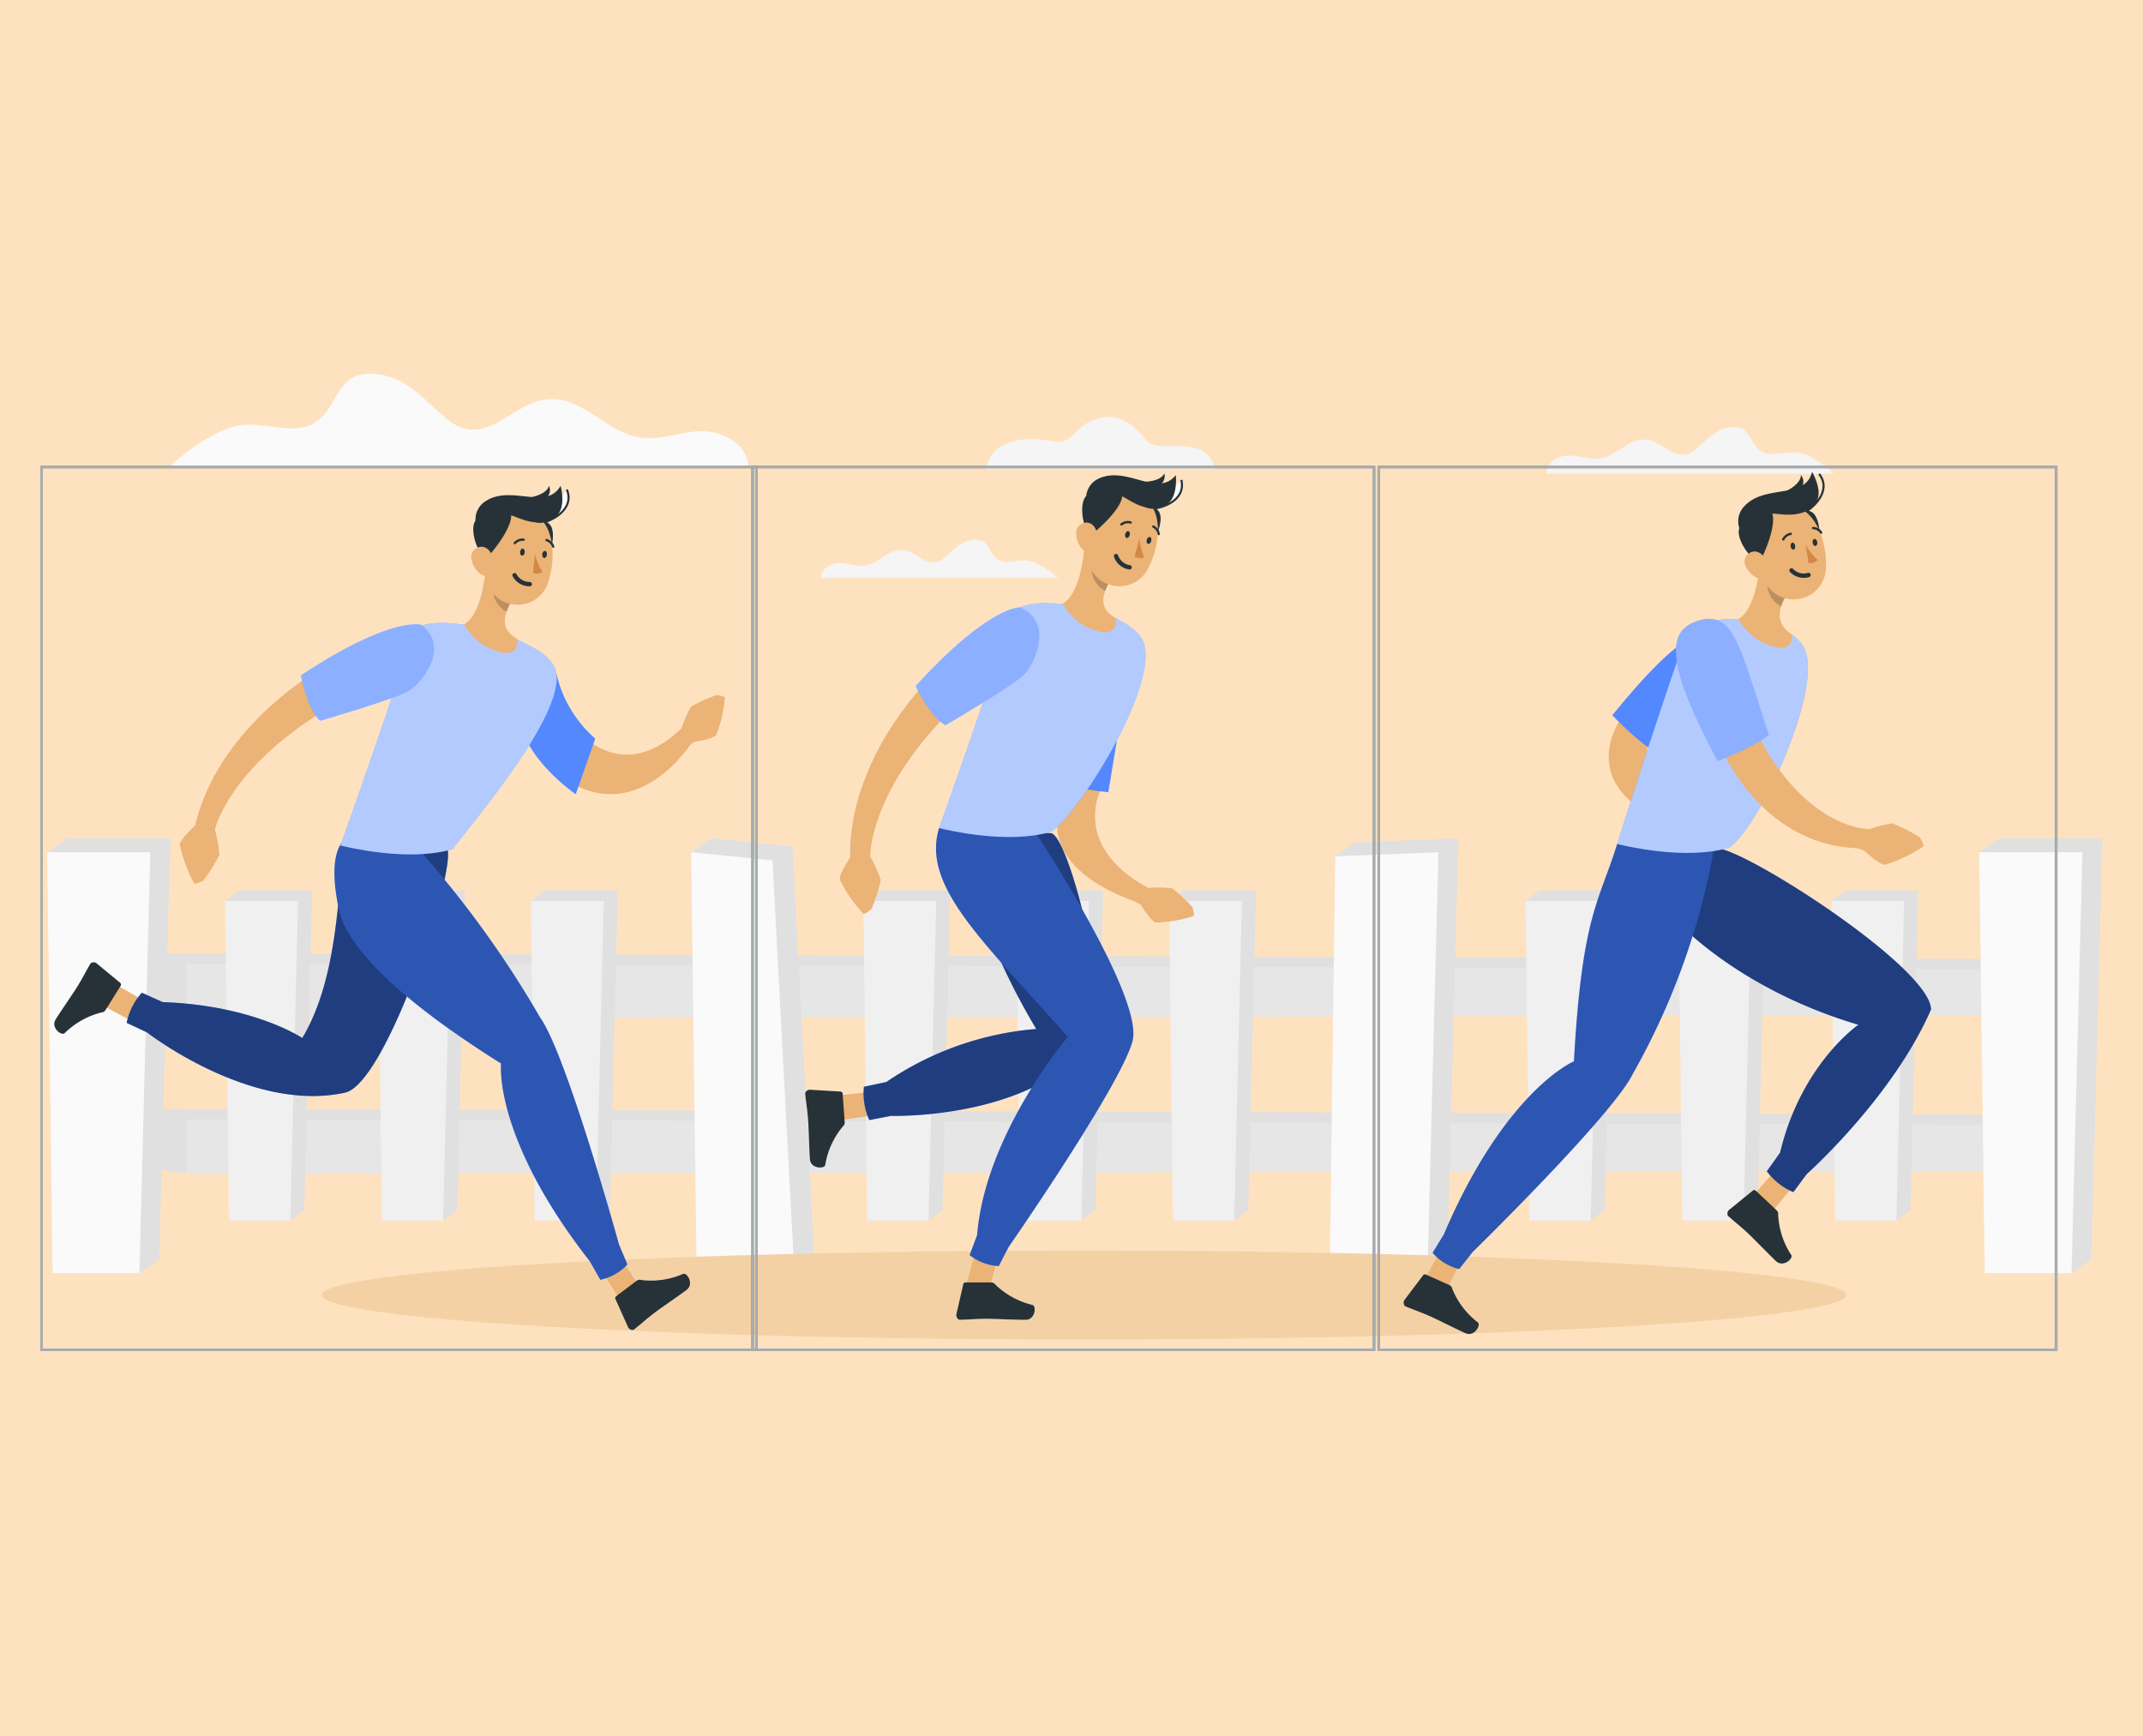 <svg xmlns="http://www.w3.org/2000/svg" width="258" height="209" viewBox="0 0 258 209">
  <g id="Grupo_79423" data-name="Grupo 79423" transform="translate(13566 9409)">
    <rect id="Rectángulo_34268" data-name="Rectángulo 34268" width="258" height="209" transform="translate(-13566 -9409)" fill="#fee2bf"/>
    <g id="Grupo_79422" data-name="Grupo 79422" transform="translate(-13980.781 -11710.693)">
      <g id="Grupo_74026" data-name="Grupo 74026" transform="translate(420.458 2402.604)">
        <g id="Grupo_73978" data-name="Grupo 73978" transform="translate(9.234 13.83)">
          <path id="Trazado_108993" data-name="Trazado 108993" d="M1.494,299.682v6.561L9,307.512,227.13,305.9l7.5-4.249-7.5-1.268Z" transform="translate(-1.494 -299.682)" fill="#e0e0e0"/>
          <path id="Trazado_108994" data-name="Trazado 108994" d="M17.348,302.362v6.561l225.635-.348v-5.517Z" transform="translate(-9.846 -301.094)" fill="#e6e6e6"/>
        </g>
        <g id="Grupo_73979" data-name="Grupo 73979" transform="translate(9.234 32.556)">
          <path id="Trazado_108995" data-name="Trazado 108995" d="M1.494,339.255v6.561L9,347.084l218.133-1.616,7.5-4.249-7.5-1.268Z" transform="translate(-1.494 -339.255)" fill="#e0e0e0"/>
          <path id="Trazado_108996" data-name="Trazado 108996" d="M17.348,341.934V348.5l225.635-.348v-5.517Z" transform="translate(-9.846 -340.666)" fill="#e6e6e6"/>
        </g>
        <g id="Grupo_73983" data-name="Grupo 73983" transform="translate(21.432 6.27)">
          <g id="Grupo_73980" data-name="Grupo 73980" transform="translate(0)">
            <path id="Trazado_108997" data-name="Trazado 108997" d="M37.737,283.708h-8.77l-1.695,1.279,2.16,37.187,5.679,1.279,1.695-1.279Z" transform="translate(-27.272 -283.708)" fill="#e0e0e0"/>
            <path id="Trazado_108998" data-name="Trazado 108998" d="M36.042,286.411h-8.77l.465,38.466h7.374Z" transform="translate(-27.272 -285.132)" fill="#f0f0f0"/>
          </g>
          <g id="Grupo_73981" data-name="Grupo 73981" transform="translate(18.402)">
            <path id="Trazado_108999" data-name="Trazado 108999" d="M76.623,283.708h-8.77l-1.695,1.279,2.16,37.187L74,323.453l1.695-1.279Z" transform="translate(-66.159 -283.708)" fill="#e0e0e0"/>
            <path id="Trazado_109000" data-name="Trazado 109000" d="M74.929,286.411h-8.77l.465,38.466H74Z" transform="translate(-66.159 -285.132)" fill="#f0f0f0"/>
          </g>
          <g id="Grupo_73982" data-name="Grupo 73982" transform="translate(36.804)">
            <path id="Trazado_109001" data-name="Trazado 109001" d="M115.51,283.708h-8.77l-1.695,1.279,2.16,37.187,5.679,1.279,1.695-1.279Z" transform="translate(-105.046 -283.708)" fill="#e0e0e0"/>
            <path id="Trazado_109002" data-name="Trazado 109002" d="M113.816,286.411h-8.77l.465,38.466h7.374Z" transform="translate(-105.046 -285.132)" fill="#f0f0f0"/>
          </g>
        </g>
        <g id="Grupo_73987" data-name="Grupo 73987" transform="translate(98.267 6.27)">
          <g id="Grupo_73984" data-name="Grupo 73984">
            <path id="Trazado_109003" data-name="Trazado 109003" d="M200.1,283.708h-8.77l-1.695,1.279,2.16,37.187,5.679,1.279,1.695-1.279Z" transform="translate(-189.638 -283.708)" fill="#e0e0e0"/>
            <path id="Trazado_109004" data-name="Trazado 109004" d="M198.408,286.411h-8.77l.465,38.466h7.374Z" transform="translate(-189.638 -285.132)" fill="#f0f0f0"/>
          </g>
          <g id="Grupo_73985" data-name="Grupo 73985" transform="translate(18.402)">
            <path id="Trazado_109005" data-name="Trazado 109005" d="M238.99,283.708h-8.77l-1.695,1.279,2.16,37.187,5.679,1.279,1.695-1.279Z" transform="translate(-228.525 -283.708)" fill="#e0e0e0"/>
            <path id="Trazado_109006" data-name="Trazado 109006" d="M237.295,286.411h-8.77l.465,38.466h7.374Z" transform="translate(-228.525 -285.132)" fill="#f0f0f0"/>
          </g>
          <g id="Grupo_73986" data-name="Grupo 73986" transform="translate(36.804)">
            <path id="Trazado_109007" data-name="Trazado 109007" d="M277.876,283.708h-8.77l-1.695,1.279,2.16,37.187,5.679,1.279,1.695-1.279Z" transform="translate(-267.412 -283.708)" fill="#e0e0e0"/>
            <path id="Trazado_109008" data-name="Trazado 109008" d="M276.182,286.411h-8.77l.465,38.466h7.374Z" transform="translate(-267.412 -285.132)" fill="#f0f0f0"/>
          </g>
        </g>
        <g id="Grupo_73991" data-name="Grupo 73991" transform="translate(177.992 6.27)">
          <g id="Grupo_73988" data-name="Grupo 73988">
            <path id="Trazado_109009" data-name="Trazado 109009" d="M368.576,283.708h-8.77l-1.695,1.279,2.16,37.187,5.679,1.279,1.695-1.279Z" transform="translate(-358.111 -283.708)" fill="#e0e0e0"/>
            <path id="Trazado_109010" data-name="Trazado 109010" d="M366.881,286.411h-8.77l.465,38.466h7.374Z" transform="translate(-358.111 -285.132)" fill="#f0f0f0"/>
          </g>
          <g id="Grupo_73989" data-name="Grupo 73989" transform="translate(18.402)">
            <path id="Trazado_109011" data-name="Trazado 109011" d="M407.463,283.708h-8.77L397,284.987l2.16,37.187,5.679,1.279,1.695-1.279Z" transform="translate(-396.998 -283.708)" fill="#e0e0e0"/>
            <path id="Trazado_109012" data-name="Trazado 109012" d="M405.768,286.411H397l.465,38.466h7.374Z" transform="translate(-396.998 -285.132)" fill="#f0f0f0"/>
          </g>
          <g id="Grupo_73990" data-name="Grupo 73990" transform="translate(36.804)">
            <path id="Trazado_109013" data-name="Trazado 109013" d="M446.35,283.708h-8.77l-1.695,1.279,2.16,37.187,5.679,1.279,1.695-1.279Z" transform="translate(-435.885 -283.708)" fill="#e0e0e0"/>
            <path id="Trazado_109014" data-name="Trazado 109014" d="M444.655,286.411h-8.77l.465,38.466h7.374Z" transform="translate(-435.885 -285.132)" fill="#f0f0f0"/>
          </g>
        </g>
        <g id="Grupo_73992" data-name="Grupo 73992" transform="translate(77.537)">
          <path id="Trazado_109015" data-name="Trazado 109015" d="M158.017,271.444l-9.786-.987-2.4,1.685,3.06,48.982,9.363,1.685,2.4-1.685Z" transform="translate(-145.83 -270.457)" fill="#e0e0e0"/>
          <path id="Trazado_109016" data-name="Trazado 109016" d="M155.616,275l-9.786-.987.659,50.667h11.764Z" transform="translate(-145.83 -272.333)" fill="#fafafa"/>
        </g>
        <g id="Grupo_73993" data-name="Grupo 73993" transform="translate(154.414)">
          <path id="Trazado_109017" data-name="Trazado 109017" d="M324.5,270.457l-12.423.493-2.4,1.685,1.741,48.489,9.363,1.685,2.4-1.685Z" transform="translate(-309.02 -270.457)" fill="#e0e0e0"/>
          <path id="Trazado_109018" data-name="Trazado 109018" d="M321.369,274.017l-12.423.493-.659,50.173H320.05Z" transform="translate(-308.286 -272.333)" fill="#fafafa"/>
        </g>
        <g id="Grupo_73994" data-name="Grupo 73994" transform="translate(232.61)">
          <path id="Trazado_109019" data-name="Trazado 109019" d="M488.353,270.457H475.929l-2.4,1.685,3.06,48.982,8.044,1.685,2.4-1.685Z" transform="translate(-473.529 -270.457)" fill="#e0e0e0"/>
          <path id="Trazado_109020" data-name="Trazado 109020" d="M485.952,274.017H473.529l.659,50.667h10.445Z" transform="translate(-473.529 -272.333)" fill="#fafafa"/>
        </g>
        <g id="Grupo_73995" data-name="Grupo 73995">
          <path id="Trazado_109021" data-name="Trazado 109021" d="M-3.195,270.457H-15.618l-2.4,1.685,3.06,48.982,8.044,1.685,2.4-1.685Z" transform="translate(18.019 -270.457)" fill="#e0e0e0"/>
          <path id="Trazado_109022" data-name="Trazado 109022" d="M-5.6,274.017H-18.019l.659,50.667H-6.914Z" transform="translate(18.019 -272.333)" fill="#fafafa"/>
        </g>
      </g>
      <g id="Grupo_74027" data-name="Grupo 74027" transform="translate(435.002 2346.692)">
        <g id="Grupo_73998" data-name="Grupo 73998">
          <g id="Grupo_73997" data-name="Grupo 73997">
            <path id="Trazado_109023" data-name="Trazado 109023" d="M25.486,164.867c2.854-.492,6.112,1.051,8.632-.064,3.138-1.388,2.91-5.833,6.534-6.128,6.3-.513,8.825,6.462,12.656,6.689,3.582.212,5.8-3.393,9.382-3.651,4.457-.322,7.081,4.262,11.528,4.654,2.453.217,4.813-.889,7.28-.8,2.914.1,5.44,2.133,5.286,4.4H16.941S21.663,165.525,25.486,164.867Z" transform="translate(-16.941 -158.648)" fill="#fafafa"/>
            <path id="Trazado_109024" data-name="Trazado 109024" d="M227.469,172.891c2.1-.91,3.985-.587,6.019-.3s2.257-1.761,4.665-2.64c3.363-1.228,5.407,1.413,6.269,2.493s3.031.488,5.166.776c2.958.4,3.059,2.708,3.059,2.708H225.162A3.635,3.635,0,0,1,227.469,172.891Z" transform="translate(-126.628 -164.432)" fill="#f5f5f5"/>
          </g>
        </g>
        <path id="Trazado_109025" data-name="Trazado 109025" d="M208.129,203.367c-1.165-.2-2.5.43-3.525-.026-1.281-.567-1.188-2.382-2.668-2.5-2.573-.209-3.6,2.639-5.168,2.731-1.462.087-2.37-1.386-3.831-1.491-1.82-.132-2.891,1.74-4.707,1.9-1,.088-1.965-.363-2.972-.329-1.19.041-2.221.871-2.158,1.8h28.518A9.08,9.08,0,0,0,208.129,203.367Z" transform="translate(-104.469 -180.868)" fill="#f5f5f5"/>
        <path id="Trazado_109026" data-name="Trazado 109026" d="M398.017,175.272c-1.414-.244-3.028.521-4.276-.031-1.554-.688-1.441-2.889-3.236-3.036-3.121-.254-4.372,3.2-6.27,3.313-1.774.106-2.876-1.681-4.647-1.809-2.208-.159-3.508,2.112-5.71,2.306-1.215.107-2.384-.441-3.606-.4-1.444.049-2.694,1.057-2.619,2.18h34.6S399.911,175.6,398.017,175.272Z" transform="translate(-201.687 -165.783)" fill="#f5f5f5"/>
      </g>
      <g id="Grupo_74025" data-name="Grupo 74025">
        <g id="Shadow" transform="translate(453.538 2452.23)">
          <ellipse id="_Path_" data-name="&lt;Path&gt;" cx="91.752" cy="5.358" rx="91.752" ry="5.358" fill="#f4d1a5"/>
        </g>
        <g id="Character_3" data-name="Character 3" transform="translate(419.781 2357.912)">
          <g id="Grupo_74011" data-name="Grupo 74011">
            <g id="Grupo_74004" data-name="Grupo 74004" transform="translate(163.992 0.583)">
              <path id="Trazado_109027" data-name="Trazado 109027" d="M385.131,260.511s-4.742,6.195,1.836,10.937l1.6-3.821s-.791-1.245-.333-4.533Z" transform="translate(-358.796 -231.11)" fill="#ebb376"/>
              <path id="Trazado_109028" data-name="Trazado 109028" d="M398.58,239.816c-2.4-2.271-5.937-.976-14.181,9.189,0,0,3.259,3.418,5.258,4.451,0,0,7.08-5.956,8.324-7.35S401.492,242.573,398.58,239.816Z" transform="translate(-359.282 -219.705)" fill="#407bff"/>
              <path id="Trazado_109029" data-name="Trazado 109029" d="M398.58,239.816c-2.4-2.271-5.937-.976-14.181,9.189,0,0,3.259,3.418,5.258,4.451,0,0,7.08-5.956,8.324-7.35S401.492,242.573,398.58,239.816Z" transform="translate(-359.282 -219.705)" fill="#fff" opacity="0.1"/>
              <path id="Trazado_109030" data-name="Trazado 109030" d="M420.628,378.858l2.507-2.865,2.129,1.92-2.534,3.08Z" transform="translate(-378.366 -291.944)" fill="#ebb376"/>
              <path id="Trazado_109031" data-name="Trazado 109031" d="M419.608,383.536l-2.547-2.4a.284.284,0,0,0-.361.034l-2.756,2.243a.614.614,0,0,0-.242.723.33.33,0,0,0,.058.072c.822.739,1.472,1.221,2.482,2.172.622.586,2.411,2.445,3.269,3.253s2.1-.28,1.848-.721a9.663,9.663,0,0,1-1.58-4.869A.584.584,0,0,0,419.608,383.536Z" transform="translate(-374.693 -294.627)" fill="#263238"/>
              <path id="Trazado_109032" data-name="Trazado 109032" d="M399.833,302.437s7.286,8.475,22.321,12.949c0,0-6.883,4.718-9.422,15.387l-1.6,2.249a7.81,7.81,0,0,0,3.193,2.511l1.59-2.151s10.347-9.205,14.985-19.838c-.066-5.274-24.549-20.72-26.148-19.314S399.833,302.437,399.833,302.437Z" transform="translate(-367.412 -248.825)" fill="#407bff"/>
              <path id="Trazado_109033" data-name="Trazado 109033" d="M399.833,302.437s7.286,8.475,22.321,12.949c0,0-6.883,4.718-9.422,15.387l-1.6,2.249a7.81,7.81,0,0,0,3.193,2.511l1.59-2.151s10.347-9.205,14.985-19.838c-.066-5.274-24.549-20.72-26.148-19.314S399.833,302.437,399.833,302.437Z" transform="translate(-367.412 -248.825)" opacity="0.5"/>
              <path id="Trazado_109034" data-name="Trazado 109034" d="M336.686,399.81l1.934-3.576,2.37,1.535-1.526,2.958Z" transform="translate(-334.148 -302.606)" fill="#ebb376"/>
              <path id="Trazado_109035" data-name="Trazado 109035" d="M336.836,403.811l-2.881-1.286a.283.283,0,0,0-.329.15l-2.178,2.885a.613.613,0,0,0,.01.762.3.3,0,0,0,.078.049c1.019.427,1.792.668,3.058,1.233.78.348,3.082,1.513,4.159,1.994s1.886-.954,1.507-1.289a9.668,9.668,0,0,1-3.1-4.077A.583.583,0,0,0,336.836,403.811Z" transform="translate(-331.322 -305.913)" fill="#263238"/>
              <path id="Trazado_109036" data-name="Trazado 109036" d="M362.8,320.231c-2.366,4.938-19.313,21.5-19.313,21.5l-1.616,2.049a6.245,6.245,0,0,1-3.2-1.96l1.341-2.193c7.448-17.447,15.675-20.858,15.675-20.858.977-17.627,3.015-19.113,5.207-26.167,4.326-1.157,11.641.611,11.641.611A85.185,85.185,0,0,1,362.8,320.231Z" transform="translate(-335.19 -247.808)" fill="#407bff"/>
              <path id="Trazado_109037" data-name="Trazado 109037" d="M362.8,320.231c-2.366,4.938-19.313,21.5-19.313,21.5l-1.616,2.049a6.245,6.245,0,0,1-3.2-1.96l1.341-2.193c7.448-17.447,15.675-20.858,15.675-20.858.977-17.627,3.015-19.113,5.207-26.167,4.326-1.157,11.641.611,11.641.611A85.185,85.185,0,0,1,362.8,320.231Z" transform="translate(-335.19 -247.808)" opacity="0.3"/>
              <path id="Trazado_109038" data-name="Trazado 109038" d="M399.16,263.3s-4.39,1.74-13.534-.408c0,0,6.991-22.061,8.458-25.2,1.254-2.686,11.121-2.69,13.851,1.26C410.923,243.271,402.947,260.6,399.16,263.3Z" transform="translate(-359.928 -218.096)" fill="#407bff"/>
              <path id="Trazado_109039" data-name="Trazado 109039" d="M399.16,263.3s-4.39,1.74-13.534-.408c0,0,6.991-22.061,8.458-25.2,1.254-2.686,11.121-2.69,13.851,1.26C410.923,243.271,402.947,260.6,399.16,263.3Z" transform="translate(-359.928 -218.096)" fill="#fff" opacity="0.6"/>
              <g id="Grupo_74001" data-name="Grupo 74001" transform="translate(32.778 17.695)">
                <path id="Trazado_109040" data-name="Trazado 109040" d="M441.85,288.219l2.345.41a16.532,16.532,0,0,1,3.1-.847,19.8,19.8,0,0,1,3.332,1.689s.521.85.445,1.074a17.34,17.34,0,0,1-4.621,2.23c-.71-.033-2.277-1.49-2.516-1.671s-4.094-1.526-4.094-1.526Z" transform="translate(-421.263 -263.171)" fill="#ebb376"/>
                <path id="Trazado_109041" data-name="Trazado 109041" d="M410.968,264.812s4.791,13.23,17.621,13.24l.8-2.315s-7.85.182-13.888-12.155Z" transform="translate(-406.056 -250.423)" fill="#ebb376"/>
                <path id="Trazado_109042" data-name="Trazado 109042" d="M402.63,236.248c-3.023,1.333-3.2,5.1,2.982,16.632,0,0,4.413-1.682,6.139-3.124,0,0-2.751-8.835-3.553-10.521S406.3,234.63,402.63,236.248Z" transform="translate(-400.587 -235.775)" fill="#407bff"/>
                <path id="Trazado_109043" data-name="Trazado 109043" d="M402.63,236.248c-3.023,1.333-3.2,5.1,2.982,16.632,0,0,4.413-1.682,6.139-3.124,0,0-2.751-8.835-3.553-10.521S406.3,234.63,402.63,236.248Z" transform="translate(-400.587 -235.775)" fill="#fff" opacity="0.4"/>
              </g>
              <g id="Grupo_74003" data-name="Grupo 74003" transform="translate(40.269)">
                <path id="Trazado_109044" data-name="Trazado 109044" d="M419.092,220.871c-.165,2.177-.807,6.1-2.632,7.079a6.88,6.88,0,0,0,4.144,3.285c2.633.792,2.3-1.417,2.3-1.417-1.961-1.325-1.642-3-.8-4.495Z" transform="translate(-416.44 -210.229)" fill="#ebb376"/>
                <path id="Trazado_109045" data-name="Trazado 109045" d="M424.2,224.708l1.783,2.636a7.119,7.119,0,0,0-.491,1.1,3,3,0,0,1-1.647-2.635A3.153,3.153,0,0,1,424.2,224.708Z" transform="translate(-420.32 -212.25)" opacity="0.2" style="isolation: isolate"/>
                <g id="Grupo_74002" data-name="Grupo 74002">
                  <path id="Trazado_109046" data-name="Trazado 109046" d="M429.754,209.346c-1.023,1.009-.243,2.255,2.791,3.872.817-1.591.5-4.329-.483-4.852S430.647,208.471,429.754,209.346Z" transform="translate(-423.219 -203.541)" fill="#263238"/>
                  <path id="Trazado_109047" data-name="Trazado 109047" d="M420.328,211.755c.479,2.085.737,3.552,1.511,4.671a4.546,4.546,0,0,0,1.069,1.084,3.866,3.866,0,0,0,6.067-3.026c.008-.093.011-.19.011-.287.093-2.677-1.03-6.6-3.919-7.244a3.966,3.966,0,0,0-4.739,4.8Z" transform="translate(-418.418 -202.844)" fill="#ebb376"/>
                  <path id="Trazado_109048" data-name="Trazado 109048" d="M429.759,216.84c.039.233.195.4.347.375s.242-.233.2-.466-.192-.4-.343-.378S429.737,216.607,429.759,216.84Z" transform="translate(-423.443 -207.857)" fill="#263238"/>
                  <path id="Trazado_109049" data-name="Trazado 109049" d="M435.353,215.913c.039.233.195.4.347.375s.246-.232.207-.469-.195-.4-.347-.375S435.314,215.68,435.353,215.913Z" transform="translate(-426.387 -207.368)" fill="#263238"/>
                  <path id="Trazado_109050" data-name="Trazado 109050" d="M433.575,216.974a8.413,8.413,0,0,0,1.447,1.808,1.365,1.365,0,0,1-1.081.394Z" transform="translate(-425.456 -208.176)" fill="#d58745"/>
                  <path id="Trazado_109051" data-name="Trazado 109051" d="M427.754,214.8a.135.135,0,0,1-.09,0,.14.14,0,0,1-.061-.187,1.373,1.373,0,0,1,1.021-.751.134.134,0,0,1,.151.115v.009a.144.144,0,0,1-.125.151h0a1.1,1.1,0,0,0-.8.6A.144.144,0,0,1,427.754,214.8Z" transform="translate(-422.302 -206.535)" fill="#263238"/>
                  <path id="Trazado_109052" data-name="Trazado 109052" d="M436.31,213.205a.143.143,0,0,1-.138-.057,1.1,1.1,0,0,0-.874-.491.14.14,0,0,1-.013-.279,1.385,1.385,0,0,1,1.113.61.137.137,0,0,1-.031.192h0A.154.154,0,0,1,436.31,213.205Z" transform="translate(-426.287 -205.755)" fill="#263238"/>
                  <path id="Trazado_109053" data-name="Trazado 109053" d="M419.95,207.71c1.415.236.655,3.464-.9,6.528-1.584-.833-2.9-3.261-2.39-4.248S418.714,207.507,419.95,207.71Z" transform="translate(-416.487 -203.286)" fill="#263238"/>
                  <path id="Trazado_109054" data-name="Trazado 109054" d="M418.216,220.482a2.766,2.766,0,0,0,1.569,1.415c.916.316,1.43-.49,1.226-1.384-.185-.806-.888-1.942-1.829-1.87A1.233,1.233,0,0,0,418.216,220.482Z" transform="translate(-417.289 -209.054)" fill="#ebb376"/>
                  <path id="Trazado_109055" data-name="Trazado 109055" d="M430,223.461a2.034,2.034,0,0,0,2.043.546" transform="translate(-423.574 -211.593)" fill="none" stroke="#263238" stroke-linecap="round" stroke-linejoin="round" stroke-width="0.526"/>
                  <path id="Trazado_109056" data-name="Trazado 109056" d="M425.9,201.859c-.272.533-.652,1.272-2.394,1.591s-3.377-.371-3.905.135a7.087,7.087,0,0,0-1.045,2.09l-1.943-.364a2.59,2.59,0,0,1,.508-2.748c2.445-2.75,7.381-.8,8.195-4.181C425.312,198.382,426.585,200.51,425.9,201.859Z" transform="translate(-416.417 -198.382)" fill="#263238"/>
                </g>
                <path id="Trazado_109057" data-name="Trazado 109057" d="M428.948,201.041s1.637-.79,1.623-1.851a1.271,1.271,0,0,1,.026,1.6A1.361,1.361,0,0,1,428.948,201.041Z" transform="translate(-423.018 -198.808)" fill="#263238"/>
                <path id="Trazado_109058" data-name="Trazado 109058" d="M433.7,203.412c.547-.251,3.231-2.357,1.567-4.5" transform="translate(-425.519 -198.661)" fill="none" stroke="#263238" stroke-miterlimit="10" stroke-width="0.25"/>
              </g>
            </g>
            <g id="Grupo_74006" data-name="Grupo 74006" transform="translate(160.984)">
              <g id="Grupo_74005" data-name="Grupo 74005">
                <rect id="Rectángulo_32732" data-name="Rectángulo 32732" width="81.562" height="106.266" fill="none" stroke="#263238" stroke-miterlimit="10" stroke-width="0.3"/>
                <rect id="Rectángulo_32733" data-name="Rectángulo 32733" width="81.562" height="106.266" fill="none" stroke="#fff" stroke-miterlimit="10" stroke-width="0.3" opacity="0.6"/>
              </g>
            </g>
            <g id="Grupo_74008" data-name="Grupo 74008" transform="translate(85.606)">
              <g id="Grupo_74007" data-name="Grupo 74007">
                <rect id="Rectángulo_32734" data-name="Rectángulo 32734" width="74.815" height="106.266" fill="none" stroke="#263238" stroke-miterlimit="10" stroke-width="0.3"/>
                <rect id="Rectángulo_32735" data-name="Rectángulo 32735" width="74.815" height="106.266" fill="none" stroke="#fff" stroke-miterlimit="10" stroke-width="0.3" opacity="0.6"/>
              </g>
            </g>
            <g id="Grupo_74010" data-name="Grupo 74010">
              <g id="Grupo_74009" data-name="Grupo 74009">
                <rect id="Rectángulo_32736" data-name="Rectángulo 32736" width="86.062" height="106.266" fill="none" stroke="#263238" stroke-miterlimit="10" stroke-width="0.3"/>
                <rect id="Rectángulo_32737" data-name="Rectángulo 32737" width="86.062" height="106.266" fill="none" stroke="#fff" stroke-miterlimit="10" stroke-width="0.3" opacity="0.6"/>
              </g>
            </g>
          </g>
        </g>
        <g id="Character_2" data-name="Character 2" transform="translate(511.717 2358.669)">
          <g id="Grupo_74015" data-name="Grupo 74015">
            <path id="Trazado_109059" data-name="Trazado 109059" d="M225.706,251a17.956,17.956,0,0,0-2.474-2.307,14.959,14.959,0,0,0-2.906-.041c-7.969-4.379-6.476-9.921-5.767-11.63l.989.126,1.042-6.257c2.624-4.993,4.406-10.213,2.9-12.39a7.653,7.653,0,0,0-3.01-2.28l0-.023a2.427,2.427,0,0,1-1.262-3.361c.051-.132.106-.262.164-.39q.063-.135.132-.269l.018-.033a4.021,4.021,0,0,0,4.8-1.911c.045-.082.089-.168.129-.256a10.406,10.406,0,0,0,1.045-3.857.142.142,0,0,0,.088.082.161.161,0,0,0,.06,0h0a.137.137,0,0,0,.108-.161,1.373,1.373,0,0,0-.174-.459,2.678,2.678,0,0,0,.027-2.259,1.585,1.585,0,0,0-.36-.355,2.29,2.29,0,0,0,1.108-.321c1.1-.441,2.383-1.376,1.978-3.105l-.674.7a6.972,6.972,0,0,0,.008-1.284,2.463,2.463,0,0,1-1.645.98,1.37,1.37,0,0,0,.266-1.192c-.424.957-2.193,1-2.243,1.006-1.743-.421-3.7-1.232-5.57-.412a2.6,2.6,0,0,0-1.6,2.142c-.543.535-.619,1.944-.267,3.224a1.3,1.3,0,0,0-.95,1.315,2.767,2.767,0,0,0,.836,1.941,1.377,1.377,0,0,0,.121.1c-.239,2.227-.922,5.473-2.566,6.356,0,0,.009.019.023.047a10.815,10.815,0,0,0-5.168.424l-.006,0s-3.741-.214-12.545,9.47c0,0,.106.229.293.59-2.313,2.661-8.373,10.553-8.2,20.025-.14.258-1.312,2-1.236,2.688a16.977,16.977,0,0,0,2.858,4.132c.229.04.972-.593.972-.593a19.4,19.4,0,0,0,1.13-3.48,16.181,16.181,0,0,0-1.289-2.867l0-.137c.033-1.006.552-7.627,8.434-16.084a4.315,4.315,0,0,0,.614.452s2.214-1.3,4.516-2.729c-2.4,7.072-5.273,15.1-5.273,15.1-1.548,4.981,1.869,9.824,7.51,16.227a81.686,81.686,0,0,0,4.183,7.957,37.374,37.374,0,0,0-18.047,6.385l-2.7.573a6.294,6.294,0,0,0-.04.7l-2.507.274-.013-.186c-.009-.115-.129-.206-.288-.219l-3.547-.212a.612.612,0,0,0-.667.369.287.287,0,0,0-.006.092c.1,1.1.258,1.9.358,3.278.062.852.122,3.431.207,4.608s1.732,1.211,1.848.719a9.663,9.663,0,0,1,2.131-4.655.584.584,0,0,0,.217-.488l-.024-.338,2.787-.391c.059.153.124.306.2.458l2.625-.508s9.151.29,16.926-3.366c-2.808,4.524-6.032,11.032-6.576,17.724l-.9,2.408a5.44,5.44,0,0,0,.472.333l-.823,2.954h-.187c-.115,0-.214.113-.239.272l-.812,3.522a.613.613,0,0,0,.32.692.283.283,0,0,0,.091.012c1.1-.025,1.909-.121,3.3-.121.854,0,3.431.126,4.611.126s1.333-1.641.851-1.792a9.654,9.654,0,0,1-4.489-2.461.584.584,0,0,0-.463-.25l.512-1.987c.124.011.25.018.377.018l1.2-2.317S217.07,272.4,218.46,267.1c.753-2.872-2.734-9.991-6.083-15.906-1.232-4.985-2.833-9.108-3.755-9.128-.146,0-.327-.008-.531-.015a5.78,5.78,0,0,0,.622-.187,6.84,6.84,0,0,0,.676-.567c.184,5.487,7.29,8.295,9.348,8.992a4.415,4.415,0,0,1,.737.451c.162.218,1.159,1.88,1.77,2.086a15.688,15.688,0,0,0,4.58-.78C225.946,251.871,225.706,251,225.706,251Z" transform="translate(-179.053 -198.749)" fill="#fff"/>
            <g id="Grupo_74014" data-name="Grupo 74014">
              <path id="Trazado_109060" data-name="Trazado 109060" d="M259.415,302.207l1.937.946a14.959,14.959,0,0,1,2.906.041,17.955,17.955,0,0,1,2.474,2.307s.24.87.117,1.046a15.688,15.688,0,0,1-4.58.78c-.61-.206-1.608-1.868-1.77-2.086s-3.563-1.9-3.563-1.9Z" transform="translate(-220.081 -253.249)" fill="#ebb376"/>
              <path id="Trazado_109061" data-name="Trazado 109061" d="M191.555,289.316l-.042,2.332a16.175,16.175,0,0,1,1.289,2.867,19.4,19.4,0,0,1-1.13,3.48s-.743.633-.972.593a16.977,16.977,0,0,1-2.858-4.132c-.077-.693,1.1-2.43,1.236-2.688s.856-4.193.856-4.193Z" transform="translate(-183.682 -245.541)" fill="#ebb376"/>
              <path id="Trazado_109062" data-name="Trazado 109062" d="M199.538,252.081s-9.294,9.291-9.084,20.989l2.435-.12s-.139-7.478,9.268-17.093Z" transform="translate(-185.057 -226.843)" fill="#ebb376"/>
              <path id="Trazado_109063" data-name="Trazado 109063" d="M248.562,277.17s-4.026,6.916,5.517,12.16l-1.034,1.814s-12.266-3.479-9.513-11.739c.172-.516,3.611-3.439,3.611-3.439Z" transform="translate(-212.807 -239.426)" fill="#ebb376"/>
              <path id="Trazado_109064" data-name="Trazado 109064" d="M187.839,356.491l3.784-.414.269,2.854-3.95.553Z" transform="translate(-183.682 -281.627)" fill="#ebb376"/>
              <path id="Trazado_109065" data-name="Trazado 109065" d="M247.169,267.973l4.259.542,1.7-10.223Z" transform="translate(-214.935 -230.115)" fill="#407bff"/>
              <path id="Trazado_109066" data-name="Trazado 109066" d="M247.169,267.973l4.259.542,1.7-10.223Z" transform="translate(-214.935 -230.115)" fill="#fff" opacity="0.1"/>
              <path id="Trazado_109067" data-name="Trazado 109067" d="M183.815,359.482l-.252-3.491c-.009-.115-.129-.206-.288-.219l-3.547-.212a.612.612,0,0,0-.667.369.287.287,0,0,0-.006.092c.1,1.1.258,1.9.358,3.278.062.852.122,3.431.207,4.608s1.732,1.211,1.848.719a9.658,9.658,0,0,1,2.131-4.655A.586.586,0,0,0,183.815,359.482Z" transform="translate(-179.053 -281.352)" fill="#263238"/>
              <path id="Trazado_109068" data-name="Trazado 109068" d="M219.983,400.8l1.092-3.916,2.651.97-.832,3.223Z" transform="translate(-200.615 -303.12)" fill="#ebb376"/>
              <path id="Trazado_109069" data-name="Trazado 109069" d="M205.41,289.248s1.239,10.6,9.286,24.066a37.372,37.372,0,0,0-18.047,6.385l-2.7.573a7.809,7.809,0,0,0,.653,4.009l2.625-.508s15.877.511,23.572-8.166c3.52-3.93-2.224-25.819-4.352-25.865S205.41,289.248,205.41,289.248Z" transform="translate(-186.878 -246.422)" fill="#407bff"/>
              <path id="Trazado_109070" data-name="Trazado 109070" d="M205.41,289.248s1.239,10.6,9.286,24.066a37.372,37.372,0,0,0-18.047,6.385l-2.7.573a7.809,7.809,0,0,0,.653,4.009l2.625-.508s15.877.511,23.572-8.166c3.52-3.93-2.224-25.819-4.352-25.865S205.41,289.248,205.41,289.248Z" transform="translate(-186.878 -246.422)" opacity="0.5"/>
              <path id="Trazado_109071" data-name="Trazado 109071" d="M212.712,288.561c-2.192,7.054,5.566,13.826,15.505,25.151,0,0-9.94,11.624-10.933,23.85l-.9,2.408a6.242,6.242,0,0,0,3.515,1.318l1.2-2.317s13.507-19.468,14.9-24.765-11.641-25.034-11.641-25.034S217.038,287.4,212.712,288.561Z" transform="translate(-196.588 -245.853)" fill="#407bff"/>
              <path id="Trazado_109072" data-name="Trazado 109072" d="M212.712,288.561c-2.192,7.054,5.566,13.826,15.505,25.151,0,0-9.94,11.624-10.933,23.85l-.9,2.408a6.242,6.242,0,0,0,3.515,1.318l1.2-2.317s13.507-19.468,14.9-24.765-11.641-25.034-11.641-25.034S217.038,287.4,212.712,288.561Z" transform="translate(-196.588 -245.853)" opacity="0.3"/>
              <path id="Trazado_109073" data-name="Trazado 109073" d="M226.662,259.241s-4.39,1.74-13.534-.408c0,0,7.792-21.8,8.458-25.2.7-3.56,13.124-1.7,15.854,2.248C240.429,240.2,230.449,256.543,226.662,259.241Z" transform="translate(-197.003 -216.125)" fill="#407bff"/>
              <path id="Trazado_109074" data-name="Trazado 109074" d="M226.662,259.241s-4.39,1.74-13.534-.408c0,0,7.792-21.8,8.458-25.2.7-3.56,13.124-1.7,15.854,2.248C240.429,240.2,230.449,256.543,226.662,259.241Z" transform="translate(-197.003 -216.125)" fill="#fff" opacity="0.6"/>
              <path id="Trazado_109075" data-name="Trazado 109075" d="M219.718,232.86s-3.741-.214-12.545,9.47c0,0,1.639,3.582,3.576,4.727,0,0,8.1-4.754,9.42-6.075S223.845,234.686,219.718,232.86Z" transform="translate(-193.866 -216.718)" fill="#407bff"/>
              <path id="Trazado_109076" data-name="Trazado 109076" d="M219.718,232.86s-3.741-.214-12.545,9.47c0,0,1.639,3.582,3.576,4.727,0,0,8.1-4.754,9.42-6.075S223.845,234.686,219.718,232.86Z" transform="translate(-193.866 -216.718)" fill="#fff" opacity="0.4"/>
              <path id="Trazado_109077" data-name="Trazado 109077" d="M221.724,404.58h-3.155c-.115,0-.214.113-.239.272l-.812,3.523a.613.613,0,0,0,.32.692.283.283,0,0,0,.091.012c1.1-.025,1.909-.121,3.3-.121.855,0,3.431.126,4.611.126s1.333-1.641.851-1.792a9.654,9.654,0,0,1-4.489-2.461A.584.584,0,0,0,221.724,404.58Z" transform="translate(-199.31 -307.177)" fill="#263238"/>
              <g id="Grupo_74013" data-name="Grupo 74013" transform="translate(31.002)">
                <path id="Trazado_109078" data-name="Trazado 109078" d="M247.2,216.968c-.165,2.177-.807,6.073-2.632,7.052a6.872,6.872,0,0,0,4.144,3.312c2.633.792,2.277-1.537,2.277-1.537-2.153-1.187-1.62-2.881-.776-4.375Z" transform="translate(-244.567 -208.346)" fill="#ebb376"/>
                <path id="Trazado_109079" data-name="Trazado 109079" d="M252.307,220.8l1.782,2.636a7.033,7.033,0,0,0-.513,1.085,2.947,2.947,0,0,1-1.625-2.616A3.145,3.145,0,0,1,252.307,220.8Z" transform="translate(-248.448 -210.368)" opacity="0.2" style="isolation: isolate"/>
                <g id="Grupo_74012" data-name="Grupo 74012" transform="translate(1.61 0.212)">
                  <path id="Trazado_109080" data-name="Trazado 109080" d="M262.741,207.754c-1.351.49-1.161,1.948.921,4.683,1.406-1.106,2.258-3.728,1.586-4.612S263.917,207.331,262.741,207.754Z" transform="translate(-255.297 -203.462)" fill="#263238"/>
                  <path id="Trazado_109081" data-name="Trazado 109081" d="M251.355,206.581c-.434,2.094-.812,3.536-.575,4.876a4.559,4.559,0,0,0,.52,1.431,3.866,3.866,0,0,0,6.777-.219c.045-.082.089-.168.129-.256,1.2-2.394,1.818-6.427-.539-8.218a3.967,3.967,0,0,0-6.311,2.386Z" transform="translate(-249.411 -201.397)" fill="#ebb376"/>
                  <path id="Trazado_109082" data-name="Trazado 109082" d="M260.45,213.789c-.061.228.01.446.159.486s.317-.111.379-.338-.007-.444-.154-.487S260.527,213.569,260.45,213.789Z" transform="translate(-254.532 -206.702)" fill="#263238"/>
                  <path id="Trazado_109083" data-name="Trazado 109083" d="M265.926,215.284c-.062.228.01.446.159.486s.32-.109.383-.34-.01-.446-.159-.486S265.988,215.056,265.926,215.284Z" transform="translate(-257.417 -207.489)" fill="#263238"/>
                  <path id="Trazado_109084" data-name="Trazado 109084" d="M263.45,215.411a8.42,8.42,0,0,0,.561,2.246,1.363,1.363,0,0,1-1.146-.093Z" transform="translate(-255.816 -207.739)" fill="#d58745"/>
                  <path id="Trazado_109085" data-name="Trazado 109085" d="M259.326,211.433a.133.133,0,0,1-.08-.042.14.14,0,0,1,.022-.2,1.371,1.371,0,0,1,1.241-.257.134.134,0,0,1,.089.168l0,.009a.143.143,0,0,1-.176.086h0a1.094,1.094,0,0,0-.977.213A.144.144,0,0,1,259.326,211.433Z" transform="translate(-253.894 -205.356)" fill="#263238"/>
                  <path id="Trazado_109086" data-name="Trazado 109086" d="M268.082,213.178a.144.144,0,0,1-.1-.109,1.1,1.1,0,0,0-.59-.811.14.14,0,0,1,.1-.259,1.385,1.385,0,0,1,.757,1.018.138.138,0,0,1-.108.161h0A.16.16,0,0,1,268.082,213.178Z" transform="translate(-258.155 -205.937)" fill="#263238"/>
                  <path id="Trazado_109087" data-name="Trazado 109087" d="M254.014,202.585c1.188.8-.85,3.422-3.541,5.557-1.092-1.418-1.272-4.172-.4-4.858S252.976,201.885,254.014,202.585Z" transform="translate(-248.786 -200.831)" fill="#263238"/>
                  <path id="Trazado_109088" data-name="Trazado 109088" d="M247.969,212.619a2.766,2.766,0,0,0,.836,1.941c.7.669,1.5.151,1.691-.747.168-.81,0-2.135-.882-2.462A1.233,1.233,0,0,0,247.969,212.619Z" transform="translate(-247.969 -205.556)" fill="#ebb376"/>
                  <path id="Trazado_109089" data-name="Trazado 109089" d="M258.151,219.817a2.034,2.034,0,0,0,1.629,1.349" transform="translate(-253.333 -210.06)" fill="none" stroke="#263238" stroke-linecap="round" stroke-linejoin="round" stroke-width="0.526"/>
                  <path id="Trazado_109090" data-name="Trazado 109090" d="M260.406,202.6a2.762,2.762,0,0,1-2.839.447c-1.717-.437-2.914-1.747-3.606-1.506a7.083,7.083,0,0,0-1.821,1.463l-1.614-1.141a2.589,2.589,0,0,1,1.608-2.285c3.369-1.48,7.042,2.352,9.192-.381C261.325,199.2,261.594,201.663,260.406,202.6Z" transform="translate(-249.315 -199.198)" fill="#263238"/>
                </g>
                <path id="Trazado_109091" data-name="Trazado 109091" d="M265.685,199.755s1.818-.035,2.247-1.006a1.271,1.271,0,0,1-.645,1.467A1.361,1.361,0,0,1,265.685,199.755Z" transform="translate(-255.692 -198.749)" fill="#263238"/>
                <path id="Trazado_109092" data-name="Trazado 109092" d="M267.78,203.863c.6,0,3.92-.794,3.3-3.436" transform="translate(-256.795 -199.633)" fill="none" stroke="#263238" stroke-miterlimit="10" stroke-width="0.25"/>
              </g>
            </g>
          </g>
        </g>
        <g id="Character_1" data-name="Character 1" transform="translate(421.314 2360.156)">
          <g id="Grupo_74024" data-name="Grupo 74024" transform="translate(0)">
            <path id="Trazado_109093" data-name="Trazado 109093" d="M68.77,227.392c-.115-.182-1.01-.3-1.01-.3a17.932,17.932,0,0,0-3.085,1.387,14.961,14.961,0,0,0-1.164,2.664h0l-.909.8c-4.034,3.275-7.337,2.542-9.68,1.052l.228-.65a14.759,14.759,0,0,1-4.705-7.956l0,.009a2.64,2.64,0,0,0-.408-1.051,10.134,10.134,0,0,0-4.253-2.922c0-.048-.008-.079-.008-.079a2.427,2.427,0,0,1-1.263-3.361c.051-.132.106-.262.165-.391q.062-.135.132-.268c.026-.052.053-.1.081-.154a4.006,4.006,0,0,0,4.592-2.615c.032-.088.061-.18.087-.274a10.42,10.42,0,0,0,.415-3.975.142.142,0,0,0,.1.067.166.166,0,0,0,.059-.009h0a.137.137,0,0,0,.081-.177,1.367,1.367,0,0,0-.245-.425,2.677,2.677,0,0,0-.335-2.234,1.619,1.619,0,0,0-.4-.289,2.247,2.247,0,0,0,1.034-.5c1.018-.612,2.131-1.739,1.455-3.381l-.554.8a7,7,0,0,0-.2-1.269,2.463,2.463,0,0,1-1.467,1.23,1.371,1.371,0,0,0,.072-1.219c-.265,1.013-2,1.342-2.052,1.351-1.788-.137-3.852-.623-5.565.485a2.6,2.6,0,0,0-1.237,2.37c-.45.615-.3,2.018.252,3.226a1.3,1.3,0,0,0-.727,1.449,2.766,2.766,0,0,0,1.135,1.782,1.1,1.1,0,0,0,.465.192c-.289,2.18-.987,5-2.5,5.81l.026.053a11.8,11.8,0,0,0-5.076.107c-.035-.029-.067-.059-.1-.088,0,0-3.573-1.128-14.489,6.095,0,0,.045.248.139.643-2.9,2.011-10.711,8.171-12.875,17.394-.2.216-1.762,1.611-1.858,2.3a16.958,16.958,0,0,0,1.754,4.709c.212.1,1.088-.336,1.088-.336a19.392,19.392,0,0,0,1.95-3.1,16.186,16.186,0,0,0-.544-3.1l.035-.132c.278-.963,2.408-7.256,12.13-13.517a4.36,4.36,0,0,0,.484.59s5.441-1.579,8.623-2.731c-2.276,6.814-5.475,15.808-6.068,17.469-.848,1.317-1.141,3.638-.378,7.506-.543,5.133-1.469,11.2-4.311,15.939,0,0-5.834-3.936-16.794-4.321l-2.521-1.127a6.24,6.24,0,0,0-.445.544l-2.188-1.254.1-.158a.284.284,0,0,0-.1-.347l-2.743-2.26a.612.612,0,0,0-.756-.095.29.29,0,0,0-.059.071c-.563.951-.907,1.684-1.64,2.861-.452.725-1.921,2.846-2.545,3.847s.687,2,1.07,1.669A9.664,9.664,0,0,1-6.285,265.3a.585.585,0,0,0,.463-.267l.179-.287,2.483,1.325c-.042.159-.08.319-.11.486l2.422,1.135s12.535,9.758,23.863,7.272c2.2-.471,5.045-5.668,7.458-11.577a101.22,101.22,0,0,0,11.332,8.074s-.991,8.851,10.68,23.805l1.272,2.234a5.663,5.663,0,0,0,.7-.2l1.329,2.071-.159.119a.285.285,0,0,0-.027.362l1.473,3.3a.613.613,0,0,0,.672.36.3.3,0,0,0,.08-.045c.866-.685,1.451-1.246,2.558-2.081.681-.514,2.815-1.966,3.756-2.677s.076-2.112-.4-1.943a9.657,9.657,0,0,1-5.066.74.583.583,0,0,0-.528.083l-.06.045-1.22-1.823c.053-.056.106-.112.156-.172l-1.013-2.4s-6.3-22.841-9.483-27.3a136.2,136.2,0,0,0-11.519-16.634,11.188,11.188,0,0,0,.384-3.507,5.729,5.729,0,0,0,.612-.185c1.639-2.174,6.082-7.461,9.2-12.477a21,21,0,0,0,5.591,5.9l.318-.9c7.174,3.317,12.4-3.491,13.465-5.03a3.073,3.073,0,0,1,.526-.367c.264-.065,2.182-.34,2.609-.822A15.687,15.687,0,0,0,68.77,227.392Z" transform="translate(11.983 -201.892)" fill="#fff"/>
            <g id="Grupo_74023" data-name="Grupo 74023" transform="translate(0)">
              <g id="Grupo_74016" data-name="Grupo 74016" transform="translate(0 42.828)">
                <path id="Trazado_109094" data-name="Trazado 109094" d="M2.2,329l3.3,1.893-1.462,2.465L.519,331.476Z" transform="translate(5.397 -311.675)" fill="#ebb376"/>
                <path id="Trazado_109095" data-name="Trazado 109095" d="M-5.821,328.907l1.851-2.97a.284.284,0,0,0-.1-.347l-2.743-2.26a.612.612,0,0,0-.756-.095.3.3,0,0,0-.059.071c-.563.951-.907,1.684-1.64,2.861-.451.725-1.921,2.846-2.545,3.847s.687,2,1.07,1.669a9.669,9.669,0,0,1,4.462-2.509A.584.584,0,0,0-5.821,328.907Z" transform="translate(11.983 -308.592)" fill="#263238"/>
                <path id="Trazado_109096" data-name="Trazado 109096" d="M32.583,293.569c-.787,5.488-.787,15.445-5.006,22.487,0,0-5.834-3.936-16.794-4.321l-2.521-1.127a7.814,7.814,0,0,0-1.832,3.625l2.422,1.135s12.535,9.758,23.863,7.272c5.159-1.1,13.895-28.241,12.2-29.532S35.666,292.464,32.583,293.569Z" transform="translate(2.283 -292.394)" fill="#407bff"/>
                <path id="Trazado_109097" data-name="Trazado 109097" d="M32.583,293.569c-.787,5.488-.787,15.445-5.006,22.487,0,0-5.834-3.936-16.794-4.321l-2.521-1.127a7.814,7.814,0,0,0-1.832,3.625l2.422,1.135s12.535,9.758,23.863,7.272c5.159-1.1,13.895-28.241,12.2-29.532S35.666,292.464,32.583,293.569Z" transform="translate(2.283 -292.394)" opacity="0.5"/>
              </g>
              <g id="Grupo_74017" data-name="Grupo 74017" transform="translate(33.729 41.516)">
                <path id="Trazado_109098" data-name="Trazado 109098" d="M129.443,403.632l-2.2-3.422,2.489-1.333,1.852,2.766Z" transform="translate(-95.09 -347.177)" fill="#ebb376"/>
                <path id="Trazado_109099" data-name="Trazado 109099" d="M133.323,403.2l-2.519,1.9a.284.284,0,0,0-.027.361l1.473,3.3a.613.613,0,0,0,.672.36.3.3,0,0,0,.08-.045c.866-.685,1.451-1.246,2.558-2.081.682-.514,2.815-1.966,3.757-2.677s.076-2.112-.4-1.942a9.661,9.661,0,0,1-5.066.739A.583.583,0,0,0,133.323,403.2Z" transform="translate(-96.923 -349.012)" fill="#263238"/>
                <path id="Trazado_109100" data-name="Trazado 109100" d="M84.072,312.157c3.179,4.458,9.483,27.3,9.483,27.3l1.013,2.4a6.246,6.246,0,0,1-3.264,1.856l-1.272-2.234c-11.671-14.954-10.68-23.805-10.68-23.805-14.958-9.376-18.837-15.333-19.52-18.538-3.267-15.345,9.36-7.519,9.36-7.519A123.737,123.737,0,0,1,84.072,312.157Z" transform="translate(-59.292 -289.624)" fill="#407bff"/>
                <path id="Trazado_109101" data-name="Trazado 109101" d="M84.072,312.157c3.179,4.458,9.483,27.3,9.483,27.3l1.013,2.4a6.246,6.246,0,0,1-3.264,1.856l-1.272-2.234c-11.671-14.954-10.68-23.805-10.68-23.805-14.958-9.376-18.837-15.333-19.52-18.538-3.267-15.345,9.36-7.519,9.36-7.519A123.737,123.737,0,0,1,84.072,312.157Z" transform="translate(-59.292 -289.624)" opacity="0.3"/>
              </g>
              <g id="Grupo_74019" data-name="Grupo 74019" transform="translate(56.514 22.496)">
                <g id="Grupo_74018" data-name="Grupo 74018" transform="translate(5.823 2.707)">
                  <path id="Trazado_109102" data-name="Trazado 109102" d="M144.119,260.621l1.623-1.42a14.96,14.96,0,0,1,1.164-2.664,17.934,17.934,0,0,1,3.086-1.387s.9.115,1.01.3a15.7,15.7,0,0,1-1.056,4.525c-.427.482-2.345.758-2.609.822s-3.136,2.547-3.136,2.547Z" transform="translate(-132.585 -255.151)" fill="#ebb376"/>
                  <path id="Trazado_109103" data-name="Trazado 109103" d="M132.9,263.711c-5.019,4.711-8.99,3.181-11.5,1.2a53.123,53.123,0,0,0-1.653,5.408c8.466,4.687,14.428-4.95,14.428-4.95Z" transform="translate(-119.746 -259.66)" fill="#ebb376"/>
                </g>
                <path id="Trazado_109104" data-name="Trazado 109104" d="M111.355,249.43a14.759,14.759,0,0,0,4.705,7.956l-2.353,6.7s-4.735-3.248-6.266-7.326Z" transform="translate(-107.441 -249.43)" fill="#407bff"/>
                <path id="Trazado_109105" data-name="Trazado 109105" d="M111.355,249.43a14.759,14.759,0,0,0,4.705,7.956l-2.353,6.7s-4.735-3.248-6.266-7.326Z" transform="translate(-107.441 -249.43)" fill="#fff" opacity="0.1"/>
              </g>
              <path id="Trazado_109106" data-name="Trazado 109106" d="M74.356,264s-4.39,1.74-13.534-.408c0,0,7.792-21.8,8.458-25.2.7-3.56,14.374-.609,17.1,3.341C89.373,246.054,77.309,260.083,74.356,264Z" transform="translate(-26.369 -220.275)" fill="#407bff"/>
              <path id="Trazado_109107" data-name="Trazado 109107" d="M74.356,264s-4.39,1.74-13.534-.408c0,0,7.792-21.8,8.458-25.2.7-3.56,14.374-.609,17.1,3.341C89.373,246.054,77.309,260.083,74.356,264Z" transform="translate(-26.369 -220.275)" fill="#fff" opacity="0.6"/>
              <g id="Grupo_74020" data-name="Grupo 74020" transform="translate(15.092 16.686)">
                <path id="Trazado_109108" data-name="Trazado 109108" d="M24.776,282.225l-.614,2.25a16.143,16.143,0,0,1,.544,3.1,19.391,19.391,0,0,1-1.95,3.1s-.876.432-1.088.336a16.972,16.972,0,0,1-1.755-4.709c.1-.69,1.66-2.085,1.859-2.3s1.86-3.853,1.86-3.853Z" transform="translate(-19.909 -259.797)" fill="#ebb376"/>
                <path id="Trazado_109109" data-name="Trazado 109109" d="M37.812,250.011s-11.294,6.72-13.966,18.111l2.39.483s1.7-7.283,13.187-14.289Z" transform="translate(-21.983 -243.926)" fill="#ebb376"/>
                <path id="Trazado_109110" data-name="Trazado 109110" d="M65.249,237.217s-3.574-1.128-14.489,6.095c0,0,.707,3.875,2.3,5.461,0,0,9.02-2.617,10.625-3.572S68.8,240,65.249,237.217Z" transform="translate(-36.161 -237.153)" fill="#407bff"/>
                <path id="Trazado_109111" data-name="Trazado 109111" d="M65.249,237.217s-3.574-1.128-14.489,6.095c0,0,.707,3.875,2.3,5.461,0,0,9.02-2.617,10.625-3.572S68.8,240,65.249,237.217Z" transform="translate(-36.161 -237.153)" fill="#fff" opacity="0.4"/>
              </g>
              <g id="Grupo_74022" data-name="Grupo 74022" transform="translate(49.333)">
                <path id="Trazado_109112" data-name="Trazado 109112" d="M94.9,222.231c-.165,2.177-.806,6.072-2.632,7.052a6.87,6.87,0,0,0,4.144,3.311c2.633.792,2.277-1.536,2.277-1.536-2.153-1.187-1.62-2.881-.776-4.375Z" transform="translate(-92.266 -212.606)" fill="#ebb376"/>
                <path id="Trazado_109113" data-name="Trazado 109113" d="M100.005,226.067l1.782,2.636a7.074,7.074,0,0,0-.512,1.085,2.946,2.946,0,0,1-1.625-2.616A3.161,3.161,0,0,1,100.005,226.067Z" transform="translate(-96.146 -214.627)" opacity="0.2" style="isolation: isolate"/>
                <g id="Grupo_74021" data-name="Grupo 74021" transform="translate(0.878)">
                  <path id="Trazado_109114" data-name="Trazado 109114" d="M108,211.585c-1.255.7-.835,2.109,1.658,4.475,1.211-1.316,1.632-4.041.828-4.806S109.09,210.979,108,211.585Z" transform="translate(-101.069 -206.618)" fill="#263238"/>
                  <path id="Trazado_109115" data-name="Trazado 109115" d="M97.48,211.833c-.093,2.137-.236,3.621.212,4.9a4.555,4.555,0,0,0,.742,1.33,3.866,3.866,0,0,0,6.655-1.3c.032-.088.061-.18.087-.274.8-2.556.766-6.635-1.847-8.026a3.966,3.966,0,0,0-5.848,3.365Z" transform="translate(-95.839 -205.105)" fill="#ebb376"/>
                  <path id="Trazado_109116" data-name="Trazado 109116" d="M106.518,218.293c-.025.235.081.439.235.454s.3-.16.32-.395-.078-.438-.23-.456S106.558,218.063,106.518,218.293Z" transform="translate(-100.65 -210.322)" fill="#263238"/>
                  <path id="Trazado_109117" data-name="Trazado 109117" d="M112.162,218.892c-.024.235.081.439.235.454s.3-.159.324-.4-.081-.439-.235-.454S112.187,218.658,112.162,218.892Z" transform="translate(-103.623 -210.638)" fill="#263238"/>
                  <path id="Trazado_109118" data-name="Trazado 109118" d="M110.04,219.376a8.421,8.421,0,0,0,.913,2.128,1.365,1.365,0,0,1-1.147.091Z" transform="translate(-102.384 -211.102)" fill="#d58745"/>
                  <path id="Trazado_109119" data-name="Trazado 109119" d="M105.021,216.031a.134.134,0,0,1-.086-.028.141.141,0,0,1-.009-.2,1.371,1.371,0,0,1,1.184-.452.134.134,0,0,1,.115.15l0,.01a.144.144,0,0,1-.16.113h0a1.094,1.094,0,0,0-.93.366A.143.143,0,0,1,105.021,216.031Z" transform="translate(-99.794 -208.979)" fill="#263238"/>
                  <path id="Trazado_109120" data-name="Trazado 109120" d="M113.894,216.508a.145.145,0,0,1-.118-.092,1.1,1.1,0,0,0-.711-.706.139.139,0,0,1,.061-.272,1.385,1.385,0,0,1,.91.884.137.137,0,0,1-.081.176h0A.165.165,0,0,1,113.894,216.508Z" transform="translate(-104.044 -209.026)" fill="#263238"/>
                  <path id="Trazado_109121" data-name="Trazado 109121" d="M98.711,207.686c1.3.6-.292,3.514-2.606,6.052-1.305-1.225-1.924-3.915-1.173-4.731S97.574,207.161,98.711,207.686Z" transform="translate(-94.378 -204.869)" fill="#263238"/>
                  <path id="Trazado_109122" data-name="Trazado 109122" d="M94.143,218.969a2.769,2.769,0,0,0,1.136,1.782c.8.548,1.509-.091,1.55-1.007.036-.826-.338-2.108-1.265-2.289A1.233,1.233,0,0,0,94.143,218.969Z" transform="translate(-94.121 -210.076)" fill="#ebb376"/>
                  <path id="Trazado_109123" data-name="Trazado 109123" d="M105.13,224.677a2.034,2.034,0,0,0,1.824,1.071" transform="translate(-99.92 -213.895)" fill="none" stroke="#263238" stroke-linecap="round" stroke-linejoin="round" stroke-width="0.526"/>
                  <path id="Trazado_109124" data-name="Trazado 109124" d="M105.055,205.4a2.762,2.762,0,0,1-2.731.9c-1.765-.157-3.156-1.258-3.8-.91a7.08,7.08,0,0,0-1.564,1.736l-1.776-.869a2.589,2.589,0,0,1,1.222-2.513c3.089-2,7.327,1.195,9.012-1.847C105.418,201.892,106.078,204.282,105.055,205.4Z" transform="translate(-94.67 -201.892)" fill="#263238"/>
                </g>
                <path id="Trazado_109125" data-name="Trazado 109125" d="M109.537,203.268s1.788-.325,2.057-1.352a1.271,1.271,0,0,1-.4,1.551A1.361,1.361,0,0,1,109.537,203.268Z" transform="translate(-101.364 -201.905)" fill="#263238"/>
                <path id="Trazado_109126" data-name="Trazado 109126" d="M112.695,206.8c.594-.1,3.742-1.411,2.709-3.92" transform="translate(-103.028 -202.413)" fill="none" stroke="#263238" stroke-miterlimit="10" stroke-width="0.25"/>
              </g>
            </g>
          </g>
        </g>
      </g>
    </g>
  </g>
</svg>
